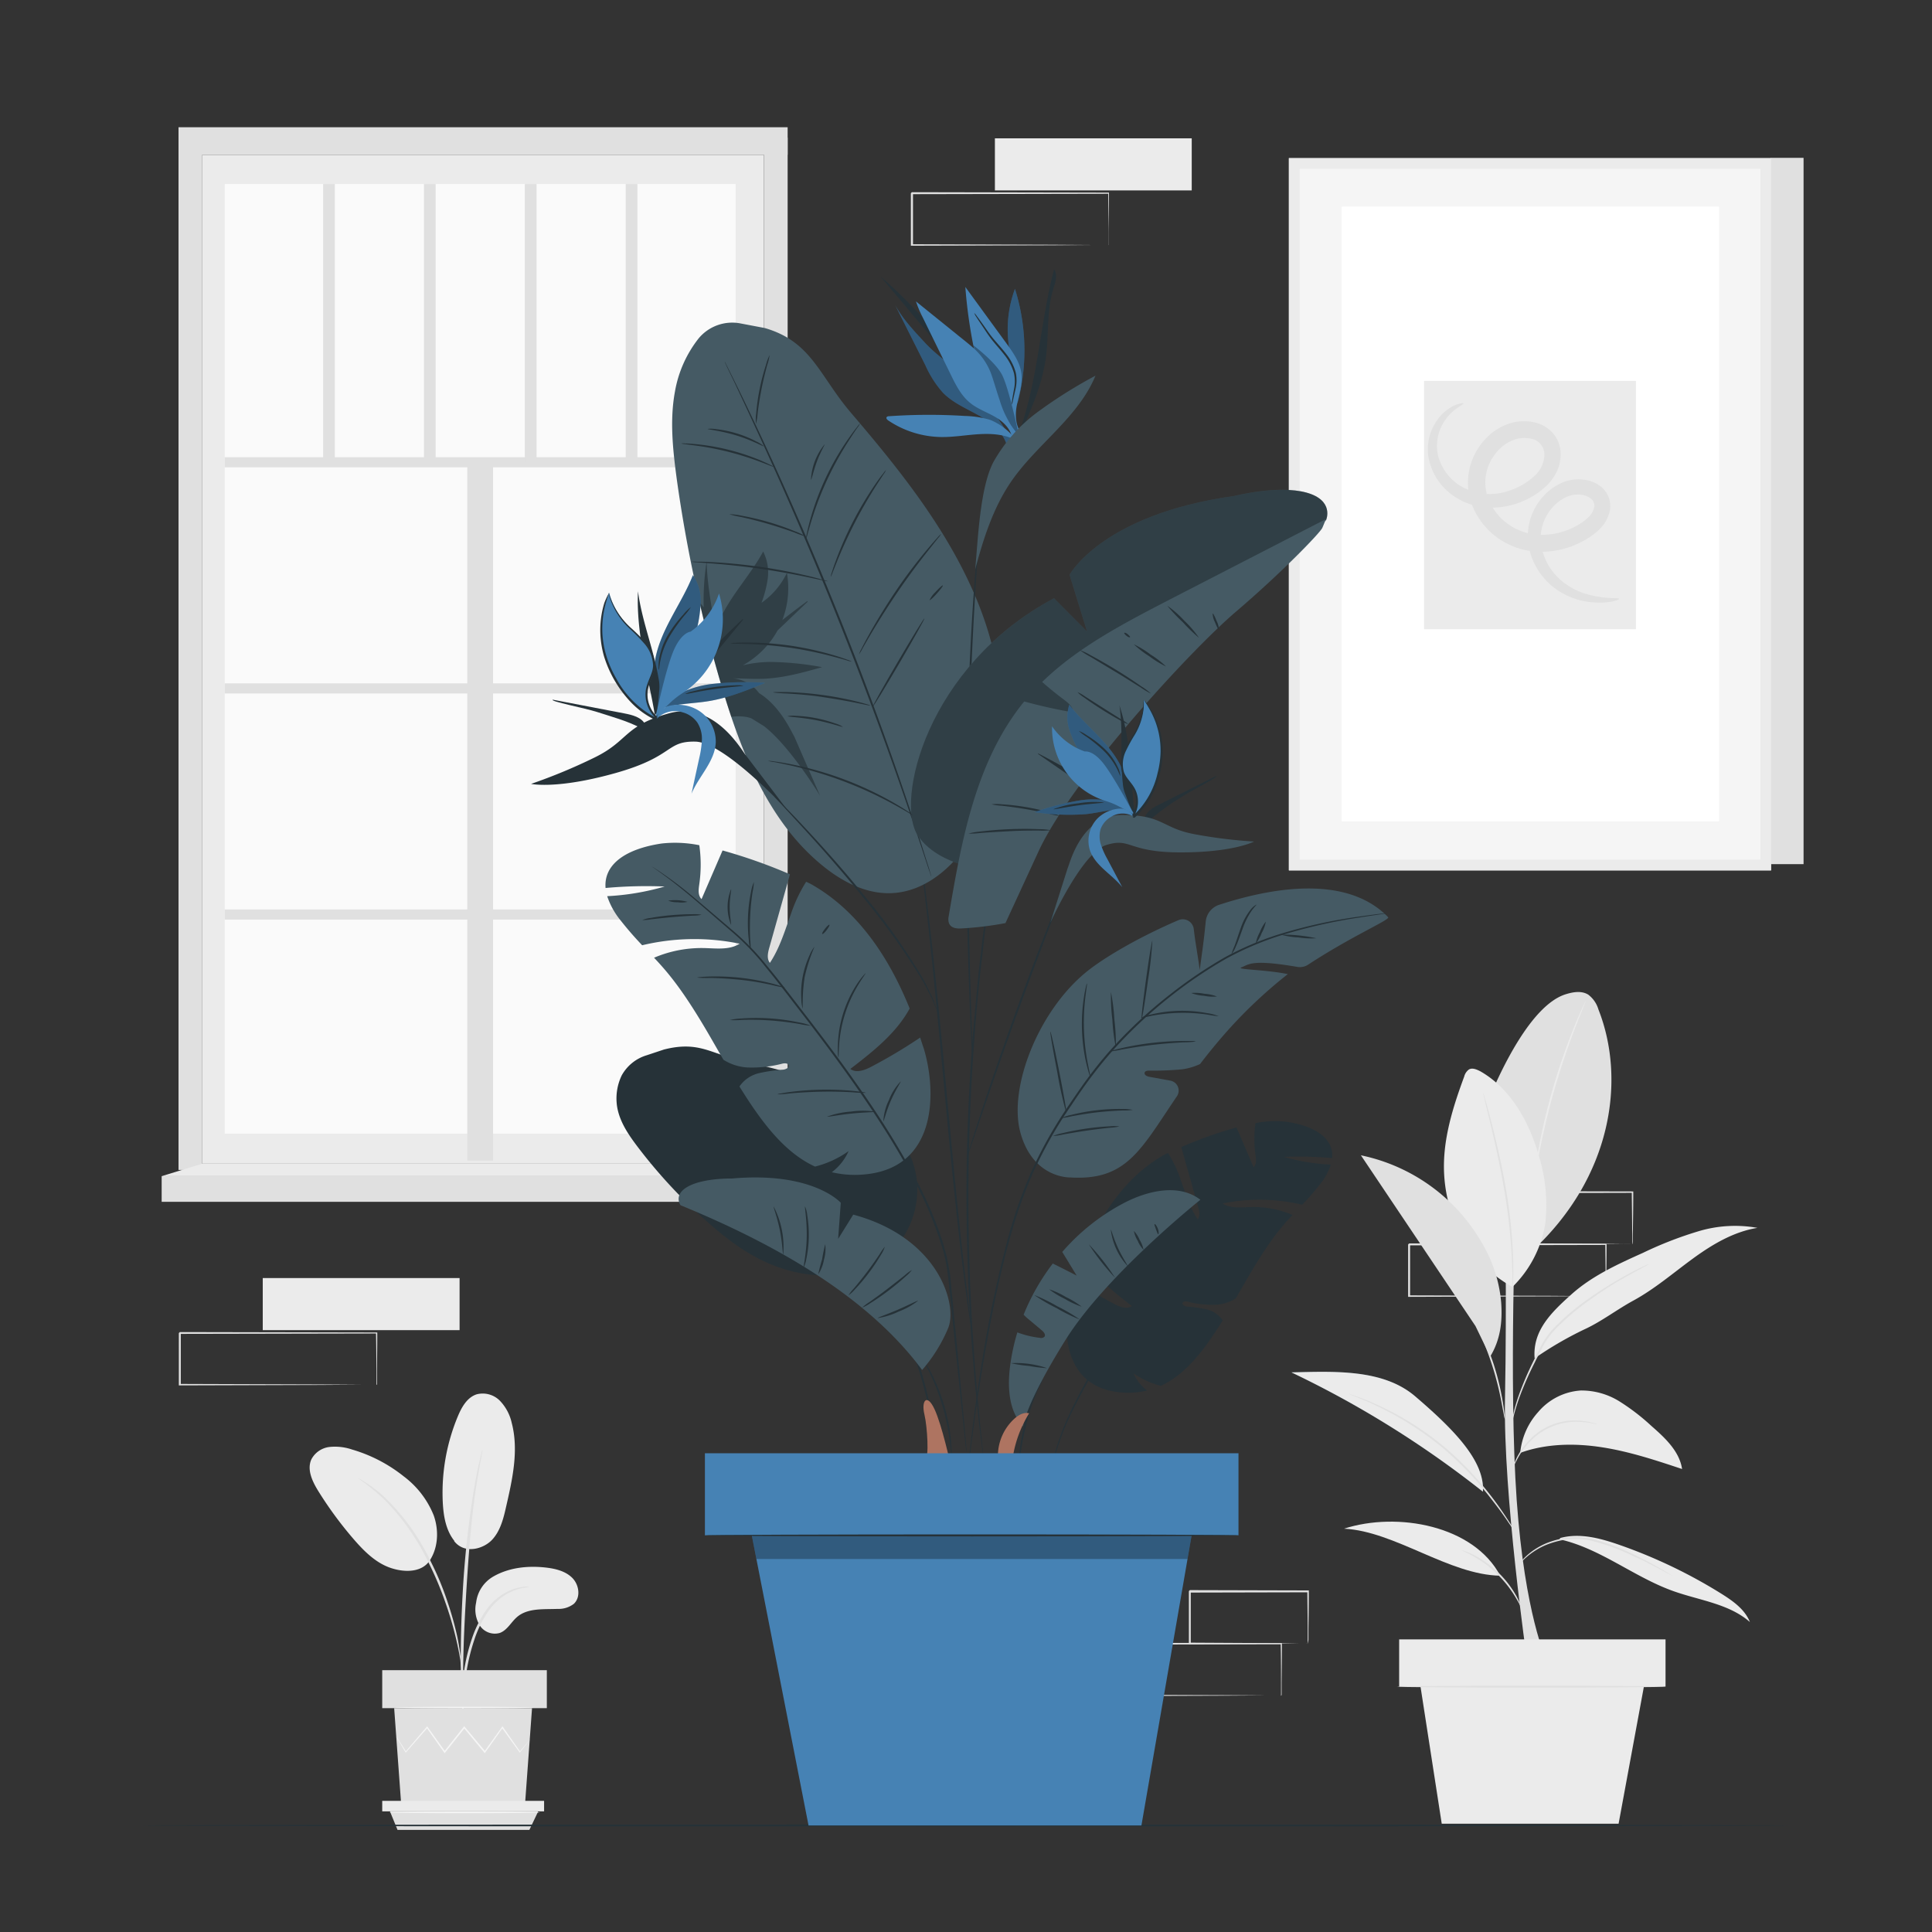 <svg xmlns="http://www.w3.org/2000/svg" viewBox="0 0 500 500"><rect x="0" y="0" width="500" height="500" fill="#333333" stroke="none"/><g id="freepik--background-complete--inject-68"><rect x="458.26" y="40.85" width="8.5" height="182.79" style="fill:#e0e0e0"></rect><rect x="334.94" y="42.26" width="122.03" height="181.63" rx="0.12" style="fill:#f5f5f5"></rect><path d="M458.26,225.3H333.65a.12.12,0,0,1-.12-.12V41a.12.12,0,0,1,.12-.12H458.26a.12.12,0,0,1,.13.12V225.18A.12.12,0,0,1,458.26,225.3Zm-121.78-2.82h119a.13.13,0,0,0,.12-.13V43.8a.12.12,0,0,0-.12-.12h-119a.12.12,0,0,0-.12.12V222.35A.12.12,0,0,0,336.48,222.48Z" style="fill:#ebebeb"></path><rect x="347.23" y="53.47" width="97.67" height="159.1" rx="0.12" style="fill:#fff"></rect><rect x="368.54" y="98.57" width="54.84" height="64.28" rx="0.06" style="fill:#ebebeb"></rect><path d="M419,155c.07.21-2.64,1.39-7.79.79a19,19,0,0,1-8.75-3.5,17.71,17.71,0,0,1-6.8-10.69A15.38,15.38,0,0,1,400.9,127a13.91,13.91,0,0,1,3.94-2.31,10.48,10.48,0,0,1,4.94-.56,8.65,8.65,0,0,1,4.93,2.15,6.43,6.43,0,0,1,1.94,5.75,9.37,9.37,0,0,1-2.7,4.93,17.77,17.77,0,0,1-4.14,3,22.64,22.64,0,0,1-9.85,2.82,19.62,19.62,0,0,1-10.5-2.39,19.06,19.06,0,0,1-7.73-8,16.26,16.26,0,0,1-1.39-11.22,16.68,16.68,0,0,1,5.91-9.24,14.71,14.71,0,0,1,5-2.51,12.37,12.37,0,0,1,5.58-.17,9.07,9.07,0,0,1,5.07,2.86,8.41,8.41,0,0,1,2,5.41,10.38,10.38,0,0,1-1.33,5.16,13.77,13.77,0,0,1-3.12,3.76,21.16,21.16,0,0,1-7.77,4.13,20,20,0,0,1-8.17.63,16.67,16.67,0,0,1-7.12-2.73,15.37,15.37,0,0,1-6.79-10.76,13,13,0,0,1,2.52-9.22,11,11,0,0,1,4.65-3.72c1.28-.49,2-.47,2-.35s-.58.46-1.61,1.15a12.24,12.24,0,0,0-3.63,3.89,11.58,11.58,0,0,0-1.48,7.88,12.9,12.9,0,0,0,6,8.46A14.88,14.88,0,0,0,390.54,127a17.57,17.57,0,0,0,6.24-3.53,7.68,7.68,0,0,0,2.91-5.84,4.2,4.2,0,0,0-3.75-4.15,8.11,8.11,0,0,0-3.59.17,10.26,10.26,0,0,0-3.38,1.77,12.35,12.35,0,0,0-4.27,6.8,11.92,11.92,0,0,0,1.05,8.15,14.72,14.72,0,0,0,5.9,6.13,15.22,15.22,0,0,0,8.12,1.89,18.43,18.43,0,0,0,8-2.18,13.83,13.83,0,0,0,3.19-2.25,5.34,5.34,0,0,0,1.62-2.63,2.32,2.32,0,0,0-.66-2.12,4.77,4.77,0,0,0-2.64-1.16,6.76,6.76,0,0,0-3.11.26,10,10,0,0,0-2.89,1.59A12.06,12.06,0,0,0,398.84,141a15.4,15.4,0,0,0,5.23,9.26,18.43,18.43,0,0,0,7.51,3.75C416.22,155.13,419,154.59,419,155Z" style="fill:#e0e0e0"></path><rect x="52.35" y="40.06" width="145.35" height="261.11" style="fill:#ebebeb"></rect><rect x="58.16" y="47.63" width="132.23" height="245.76" style="fill:#fafafa"></rect><polygon points="203.84 303.52 197.7 301.16 197.7 35.63 203.84 35.63 203.84 303.52" style="fill:#e0e0e0"></polygon><rect x="58.16" y="118.32" width="135.11" height="2.62" style="fill:#e0e0e0"></rect><rect x="58.16" y="176.85" width="135.11" height="2.62" style="fill:#e0e0e0"></rect><rect x="58.16" y="235.37" width="135.11" height="2.62" style="fill:#e0e0e0"></rect><rect x="33.91" y="206.65" width="180.72" height="6.68" transform="translate(-85.72 334.27) rotate(-90)" style="fill:#e0e0e0"></rect><rect x="83.62" y="47.63" width="3.03" height="72.01" style="fill:#e0e0e0"></rect><rect x="109.72" y="47.63" width="3.03" height="72.01" style="fill:#e0e0e0"></rect><rect x="135.83" y="47.63" width="3.03" height="72.01" style="fill:#e0e0e0"></rect><rect x="161.93" y="47.63" width="3.03" height="72.01" style="fill:#e0e0e0"></rect><rect x="46.2" y="35.63" width="6.15" height="267.15" style="fill:#e0e0e0"></rect><rect x="46.2" y="32.93" width="157.64" height="7.12" style="fill:#e0e0e0"></rect><rect x="41.84" y="304.39" width="166.17" height="6.64" style="fill:#e0e0e0"></rect><polygon points="197.7 301.16 208.01 304.39 41.84 304.39 52.35 301.16 197.7 301.16" style="fill:#ebebeb"></polygon><rect x="68" y="330.76" width="50.94" height="13.48" style="fill:#ebebeb"></rect><path d="M97.4,358.43s0-.09,0-.25,0-.4,0-.69c0-.63,0-1.52,0-2.65,0-2.33,0-5.67-.09-9.89l.16.16-50.94.1c.12-.11-.26.26.26-.26h0v13.47l-.26-.26,36.3.12,10.72.07,2.9,0h.75l.27,0h-.23l-.73,0-2.84,0-10.66.08-36.48.11h-.25v-.25c0-2.17,0-4.38,0-6.63V345h0l.26-.26,50.94.1h.16V345c0,4.26-.07,7.64-.09,10,0,1.12,0,2,0,2.62,0,.27,0,.49,0,.66A.89.89,0,0,1,97.4,358.43Z" style="fill:#e0e0e0"></path><rect x="257.48" y="35.8" width="50.94" height="13.48" style="fill:#ebebeb"></rect><path d="M286.89,63.47a.77.77,0,0,1,0-.25c0-.18,0-.41,0-.69,0-.63,0-1.52,0-2.65,0-2.33-.05-5.67-.08-9.89l.16.16-50.94.1c.11-.12-.26.26.25-.26h0V63.47l-.26-.26,36.31.12L283,63.4l2.9,0,.76,0,.27,0h-.24l-.73,0-2.84,0-10.66.08-36.48.11h-.25V56.84c0-1.13,0-2.26,0-3.4V50h0c.52-.52.15-.14.27-.26l50.94.1H287V50c0,4.26-.06,7.63-.08,10,0,1.12,0,2,0,2.62,0,.27,0,.49,0,.66A1.76,1.76,0,0,1,286.89,63.47Z" style="fill:#e0e0e0"></path><path d="M415.54,335.51a1.22,1.22,0,0,1,0-.24c0-.18,0-.41,0-.69,0-.64,0-1.52,0-2.66,0-2.32-.05-5.67-.09-9.88l.16.15-50.94.11.26-.26h0v6.82c0,2.25,0,4.47,0,6.63l-.25-.25,36.3.11,10.71.08,2.9,0,.76,0h.27l-.24,0-.72,0-2.85,0-10.65.07-36.48.12h-.26V322.06h0l.26-.26,50.94.1h.16V322c0,4.25-.07,7.63-.09,10,0,1.12,0,2,0,2.62,0,.27,0,.49,0,.66A1.31,1.31,0,0,1,415.54,335.51Z" style="fill:#e0e0e0"></path><path d="M422.45,322a.87.87,0,0,1,0-.26c0-.19,0-.43,0-.71,0-.67,0-1.57-.05-2.71,0-2.36-.06-5.7-.1-9.8l.19.19-30.61.07c-.23.23.31-.32.26-.26h0v3.5c0,1.16,0,2.3,0,3.43V322l-.25-.25,21.89.12,6.38.07,1.72,0,.62,0a3.67,3.67,0,0,1-.56,0l-1.67,0-6.32.07-22.06.11h-.25V322q0-3.15,0-6.54v-6.93h0l.26-.26,30.61.07h.18v.19c0,4.15-.07,7.53-.1,9.92,0,1.12,0,2,0,2.66S422.46,322.05,422.45,322Z" style="fill:#e0e0e0"></path><path d="M331.53,438.86a1.41,1.41,0,0,1,0-.25c0-.18,0-.41,0-.69,0-.63,0-1.52,0-2.65,0-2.33,0-5.67-.09-9.89l.16.16-50.94.1c.11-.12-.26.26.25-.26h0v13.46l-.25-.26,36.3.12,10.71.07,2.9,0,.76,0a.91.91,0,0,1,.27,0h-.24l-.73,0-2.84,0-10.66.07-36.47.12h-.26V425.4h0l.26-.26,50.94.1h.16v.16c0,4.26-.06,7.63-.08,10,0,1.12,0,2,0,2.62,0,.27,0,.49,0,.66A1.76,1.76,0,0,1,331.53,438.86Z" style="fill:#e0e0e0"></path><path d="M338.43,425.38s0-.09,0-.26,0-.43,0-.71c0-.66,0-1.57,0-2.7,0-2.37-.06-5.7-.1-9.81l.18.19-30.6.07c-.24.23.31-.31.26-.26h0v6.93q0,3.39,0,6.54l-.24-.25,21.89.12,6.38.07,1.72,0,.61,0a3.59,3.59,0,0,1-.55,0l-1.67,0-6.32.07-22.06.12h-.25v-.25c0-2.1,0-4.28,0-6.54v-6.93h0l.26-.26,30.6.08h.19v.18c0,4.15-.08,7.53-.1,9.92,0,1.12,0,2,0,2.66A5.43,5.43,0,0,1,338.43,425.38Z" style="fill:#e0e0e0"></path><path d="M395.18,429.55S389,386.87,389.49,362s0-52.77,0-52.77h2.86s-1.94,49.3.17,79,7.66,41.27,7.66,41.27h-5" style="fill:#e0e0e0"></path><path d="M413.67,261.24a7.41,7.41,0,0,0-2.61-3.81c-1.81-1.15-4.19-.68-6.21,0-8.65,3.06-16.31,19.17-19.8,27.65l11.47,38.67C417.23,304.57,420.82,279.36,413.67,261.24Z" style="fill:#e0e0e0"></path><path d="M410.39,259a1.82,1.82,0,0,1-.16.5c-.15.37-.34.84-.56,1.41-.51,1.22-1.21,3-2.06,5.19-1.69,4.39-3.84,10.53-5.76,17.44s-3.24,13.29-4.05,17.93c-.41,2.31-.72,4.19-.92,5.49q-.15.92-.24,1.5a.27.27,0,1,1-.1,0c0-.4.1-.9.16-1.51.14-1.31.4-3.2.77-5.53a165.38,165.38,0,0,1,3.92-18A167.09,167.09,0,0,1,407.3,266c.89-2.18,1.64-3.93,2.2-5.13l.64-1.37A2.26,2.26,0,0,1,410.39,259Z" style="fill:#ebebeb"></path><path d="M391.42,333.06c-10.76-5.95-17.09-17.13-17.69-29.4-.41-8.58,2.23-17,5.21-25.06a3.25,3.25,0,0,1,1.22-1.82c.9-.51,2,0,2.93.46,7.82,4.45,12.55,12.94,15.07,21.57a43.41,43.41,0,0,1,1.77,17.74,29.48,29.48,0,0,1-8.51,16.51" style="fill:#ebebeb"></path><path d="M391.42,333.06a1.93,1.93,0,0,1,0-.52c0-.39,0-.88,0-1.49,0-1.28-.06-3.15-.16-5.45a149.25,149.25,0,0,0-2-17.86c-1.19-6.92-2.64-13.13-3.71-17.61-.52-2.19-1-4-1.27-5.31q-.19-.87-.33-1.44a1.83,1.83,0,0,1-.08-.52,3.48,3.48,0,0,1,.17.49l.42,1.43c.35,1.24.84,3,1.42,5.27,1.15,4.47,2.65,10.67,3.85,17.61a130.44,130.44,0,0,1,1.86,17.93c.07,2.31.07,4.18,0,5.47,0,.6,0,1.09-.06,1.48A2.15,2.15,0,0,1,391.42,333.06Z" style="fill:#e0e0e0"></path><path d="M403.56,398.36c10.58,2.33,19.3,9.79,29.51,13.42,6.76,2.41,14.4,3.26,19.8,8-1.3-3.27-4.37-5.44-7.35-7.31a131.9,131.9,0,0,0-26.75-12.77c-4.81-1.66-10-3-14.92-1.68" style="fill:#ebebeb"></path><path d="M388.25,407.79c-13.26-.21-27.22-11.5-40.41-12.17,13.81-4.46,33.58-.82,40.41,12.17" style="fill:#ebebeb"></path><path d="M393.43,376c6.73-2.43,14.12-2.54,21.2-1.44s13.9,3.36,20.69,5.62c-.68-4.6-4.41-8.06-7.91-11.12a55.8,55.8,0,0,0-8.31-6.39,18.62,18.62,0,0,0-10-2.81,15.77,15.77,0,0,0-11,5.55A18.3,18.3,0,0,0,393.43,376" style="fill:#ebebeb"></path><path d="M366.22,361.35c-8.34-7.12-21-6.43-32-6.18a260.14,260.14,0,0,1,49.56,30.88C384.27,378.3,376.76,370.35,366.22,361.35Z" style="fill:#455a64"></path><path d="M366.22,361.35c-8.34-7.12-21-6.43-32-6.18a260.14,260.14,0,0,1,49.56,30.88C384.27,378.3,376.76,370.35,366.22,361.35Z" style="fill:#ebebeb"></path><path d="M397.18,351.52A92.5,92.5,0,0,1,410,344.06c4.39-2,8.49-5.18,12.73-7.48,5.5-3,10.27-7.12,15.32-10.81s10.59-7,16.77-8a32.89,32.89,0,0,0-15.26.88,98,98,0,0,0-14.37,5.59c-6.51,2.93-13.14,5.94-18.46,10.7s-10.13,9.46-9.57,16.58" style="fill:#ebebeb"></path><path d="M432.83,407.79s-.15-.05-.42-.18l-1.16-.6c-1-.53-2.43-1.32-4.23-2.22-.9-.48-1.89-1-3-1.47s-2.22-1.05-3.44-1.58a50.39,50.39,0,0,0-8.17-2.85,17.7,17.7,0,0,0-8.5-.21,23.23,23.23,0,0,0-3.61,1.08,18.24,18.24,0,0,0-2.9,1.49,18.52,18.52,0,0,0-3.66,3c-.77.82-1.14,1.33-1.18,1.3a1.94,1.94,0,0,1,.24-.39c.17-.25.44-.6.8-1a17.3,17.3,0,0,1,3.61-3.18,18.48,18.48,0,0,1,2.95-1.58,23,23,0,0,1,3.65-1.13,17.67,17.67,0,0,1,8.71.17,48.57,48.57,0,0,1,8.23,2.91c1.23.54,2.38,1.08,3.44,1.63s2.06,1,2.94,1.52c1.79.95,3.2,1.78,4.17,2.36l1.12.68A1.93,1.93,0,0,1,432.83,407.79Z" style="fill:#e0e0e0"></path><path d="M378.36,401.22a3.06,3.06,0,0,1,.83.25,17.13,17.13,0,0,1,2.16.93,26.67,26.67,0,0,1,6.34,4.5,26.24,26.24,0,0,1,4.74,6.15,18,18,0,0,1,1,2.12,2.86,2.86,0,0,1,.28.82c-.08,0-.57-1.09-1.59-2.78A29.45,29.45,0,0,0,381.2,402.7C379.47,401.75,378.33,401.3,378.36,401.22Z" style="fill:#e0e0e0"></path><path d="M349,360.69a2.4,2.4,0,0,1,.56.16l1.59.57,2.51.92c1,.37,2,.9,3.24,1.43a76.59,76.59,0,0,1,17.26,11,82,82,0,0,1,8.05,7.93,90.36,90.36,0,0,1,5.72,7.23c1.51,2.15,2.66,3.93,3.44,5.17.38.58.68,1,.91,1.42a2.07,2.07,0,0,1,.29.51,2.56,2.56,0,0,1-.37-.45c-.23-.31-.57-.77-1-1.38-.83-1.2-2-3-3.57-5.07s-3.48-4.55-5.76-7.14a89.87,89.87,0,0,0-8-7.86,80.61,80.61,0,0,0-17.1-11.05c-1.19-.55-2.23-1.11-3.2-1.49l-2.47-1-1.56-.65A3.22,3.22,0,0,1,349,360.69Z" style="fill:#e0e0e0"></path><path d="M413.32,368.54a4.72,4.72,0,0,1-1.05-.14l-1.22-.22c-.48-.1-1-.1-1.63-.16a16.52,16.52,0,0,0-13.26,4.87,18.76,18.76,0,0,0-2.66,3.3,30.36,30.36,0,0,0-1.83,3.48,4.31,4.31,0,0,1,.27-1,15.33,15.33,0,0,1,1.27-2.62,18,18,0,0,1,2.64-3.42,16.31,16.31,0,0,1,4.24-3.19,16.1,16.1,0,0,1,9.36-1.71,15.43,15.43,0,0,1,1.64.23l1.22.3A4.84,4.84,0,0,1,413.32,368.54Z" style="fill:#e0e0e0"></path><path d="M426.65,327.2a3.06,3.06,0,0,1-.5.31l-1.48.8c-1.29.7-3.14,1.72-5.39,3s-4.87,3-7.68,5a63.72,63.72,0,0,0-8.57,7.19,21.36,21.36,0,0,0-3.51,4.54c-.87,1.66-1.7,3.28-2.46,4.82a86,86,0,0,0-3.69,8.39,50.46,50.46,0,0,0-1.79,5.9c-.34,1.42-.46,2.22-.51,2.21a4.17,4.17,0,0,1,.06-.58c0-.38.12-.95.27-1.67a43.35,43.35,0,0,1,1.66-6,80,80,0,0,1,3.6-8.47c.76-1.56,1.58-3.17,2.45-4.85a21.89,21.89,0,0,1,3.58-4.65,60.91,60.91,0,0,1,8.66-7.21c2.83-2,5.5-3.62,7.76-4.93s4.16-2.28,5.47-2.92l1.52-.72A2.62,2.62,0,0,1,426.65,327.2Z" style="fill:#e0e0e0"></path><path d="M389.47,367.34a5.6,5.6,0,0,1-.26-1.11c-.16-.82-.35-1.85-.58-3.07a78.65,78.65,0,0,0-6.29-19.48l-1.3-2.84a4.92,4.92,0,0,1-.42-1.07,5.46,5.46,0,0,1,.59,1c.35.64.85,1.59,1.43,2.77a70.48,70.48,0,0,1,3.93,9.54,68.83,68.83,0,0,1,2.39,10c.21,1.31.36,2.36.43,3.1A5.71,5.71,0,0,1,389.47,367.34Z" style="fill:#e0e0e0"></path><path d="M388.51,337.18a35.87,35.87,0,0,0-4.31-14.31,47.21,47.21,0,0,0-32-23.88l29.65,44.19,3.82,7.88C388.27,346.78,388.85,342.19,388.51,337.18Z" style="fill:#e0e0e0"></path><rect x="362.1" y="424.27" width="68.94" height="12.22" style="fill:#ebebeb"></rect><polygon points="367.25 434.06 373.12 471.98 418.89 471.98 425.89 434.06 367.25 434.06" style="fill:#ebebeb"></polygon><path d="M431,436.5c0,.14-15.55.25-34.73.25s-34.73-.11-34.73-.25,15.55-.24,34.73-.24S431,436.37,431,436.5Z" style="fill:#e0e0e0"></path><path d="M127.57,408.06c4.05-2.37,8.93-2.9,13.59-2.39,2.51.28,5.13.89,6.92,2.66s2.28,5,.43,6.74a6.44,6.44,0,0,1-4.2,1.31c-3.62.15-7.67-.27-10.44,2.05-1.58,1.33-2.57,3.46-4.51,4.17a4.65,4.65,0,0,1-5.24-2,8,8,0,0,1-.9-5.84A9,9,0,0,1,127.57,408.06Z" style="fill:#ebebeb"></path><path d="M117.53,398.83c2.73,3.5,7.61,2,9.79-.3s3-5.61,3.69-8.72c1.64-7.11,3.28-14.57,1.41-21.62a12,12,0,0,0-3.06-5.69,6.24,6.24,0,0,0-6-1.65c-2.46.79-3.88,3.31-4.87,5.69a51.39,51.39,0,0,0-3.9,22.25c.18,3.54.79,7.23,3,10" style="fill:#ebebeb"></path><path d="M110.82,404.42c2.59-3.43,2.86-8.24,1.41-12.28a23.57,23.57,0,0,0-7.76-10.07,38.83,38.83,0,0,0-13.31-6.92,13.79,13.79,0,0,0-5.86-.68,6.09,6.09,0,0,0-4.71,3.2c-1.22,2.67.25,5.74,1.79,8.23a98.71,98.71,0,0,0,9.16,12.45c2.72,3.14,5.8,6.22,9.75,7.49s8,.89,9.87-1.91" style="fill:#ebebeb"></path><path d="M119.81,445a9.12,9.12,0,0,0,.14-1.67c0-1.21.12-2.72.2-4.53a64.54,64.54,0,0,1,.66-6.66,52,52,0,0,1,2-7.93,28.7,28.7,0,0,1,3.61-7.27,15,15,0,0,1,4.81-4.45,14.27,14.27,0,0,1,4.17-1.55,7.58,7.58,0,0,0,1.63-.32,7.82,7.82,0,0,0-1.67.06,12.94,12.94,0,0,0-4.36,1.39,14.76,14.76,0,0,0-5.09,4.5,28.37,28.37,0,0,0-3.75,7.42,47.78,47.78,0,0,0-2,8.06,53.65,53.65,0,0,0-.52,6.74c0,1.92,0,3.47,0,4.54A7.79,7.79,0,0,0,119.81,445Z" style="fill:#e0e0e0"></path><path d="M120.39,450.17a2.73,2.73,0,0,0,0-.77c0-.58-.08-1.3-.12-2.19-.11-1.9-.26-4.66-.34-8.06-.19-6.8,0-14.14.59-24.51.55-9.76,1.39-21.11,2.52-28.53.23-1.68.48-3.2.72-4.53s.41-2.49.61-3.42.29-1.59.4-2.15a3.64,3.64,0,0,0,.09-.77,3.8,3.8,0,0,0-.23.74c-.14.56-.31,1.26-.52,2.13s-.47,2.07-.73,3.4-.55,2.84-.82,4.53a247.53,247.53,0,0,0-2.83,26.49c-.58,10.39-.59,19.82-.28,26.64.14,3.41.36,6.16.55,8.06.1.88.18,1.61.25,2.18A4.32,4.32,0,0,0,120.39,450.17Z" style="fill:#e0e0e0"></path><path d="M119.47,432a14,14,0,0,0-.13-2.29c-.17-1.46-.48-3.58-1-6.16a83.25,83.25,0,0,0-2.5-8.92,74.45,74.45,0,0,0-4.35-10.49,56.77,56.77,0,0,0-12-16.69,27.67,27.67,0,0,0-2.73-2.28c-.42-.32-.8-.64-1.17-.89l-1-.64a14.54,14.54,0,0,0-2-1.13,65.57,65.57,0,0,1,6.61,5.3,59.89,59.89,0,0,1,11.73,16.63,84.8,84.8,0,0,1,4.37,10.39c1.16,3.27,2,6.28,2.62,8.83s1,4.64,1.23,6.09A17.54,17.54,0,0,0,119.47,432Z" style="fill:#e0e0e0"></path><polygon points="102.01 442.07 103.83 467.01 135.87 467.01 137.69 442.07 102.01 442.07" style="fill:#e0e0e0"></polygon><rect x="98.92" y="432.24" width="42.6" height="9.83" style="fill:#e0e0e0"></rect><polygon points="98.92 466.06 98.92 468.78 100.92 468.78 140.81 468.78 140.81 466.06 98.92 466.06" style="fill:#ebebeb"></polygon><polygon points="102.88 473.58 100.92 468.78 139.29 468.78 137 473.58 102.88 473.58" style="fill:#e0e0e0"></polygon><path d="M137.1,450.22s0,.09-.15.23l-.48.64-1.87,2.39-.08.1-.08-.11-4.59-6.34h.27l-4.52,6.39-.14.2-.16-.19L120,447.16h.31l-.3.37-4.78,6-.16.2-.15-.21-4.52-6.39h.26l-5.56,6.34-.1.11-.07-.12c-.74-1.23-1.32-2.22-1.74-2.93l-.45-.78a1.13,1.13,0,0,1-.14-.28,1.65,1.65,0,0,1,.19.25l.49.75,1.83,2.87h-.17l5.47-6.41.14-.17.12.18,4.56,6.36h-.3l4.77-6,.3-.37.15-.19.15.19,5.34,6.38h-.3l4.56-6.36.14-.19.13.19c1.8,2.58,3.34,4.77,4.49,6.41h-.17l1.95-2.33.52-.6A1.17,1.17,0,0,1,137.1,450.22Z" style="fill:#f5f5f5"></path><path d="M138.14,441.91c0,.11-8,.2-17.93.2s-17.93-.09-17.93-.2,8-.2,17.93-.2S138.14,441.8,138.14,441.91Z" style="fill:#f5f5f5"></path><path d="M139.76,469.05c0,.11-8.73.2-19.49.2s-19.49-.09-19.49-.2,8.73-.2,19.49-.2S139.76,468.94,139.76,469.05Z" style="fill:#f5f5f5"></path></g><g id="freepik--Floor--inject-68"><path d="M463.49,472.43c0,.15-95.61.26-213.52.26s-213.54-.11-213.54-.26,95.59-.26,213.54-.26S463.49,472.29,463.49,472.43Z" style="fill:#263238"></path></g><g id="freepik--Plant--inject-68"><path d="M278.15,331.36a109.91,109.91,0,0,0,10.33,6.16c1.4.73,3.19,1.41,4.45.47-4.77-3.66-9.72-7.55-12.55-12.78,3.66-9.09,10-20.22,20.91-26.34,0,0,.35-.18,1-.47a31.87,31.87,0,0,1,3.19,6.72c1.28,3.57,2.37,7.27,4.47,10.43.7-.87.44-2.13.14-3.2l-4.38-15.49A109.86,109.86,0,0,1,320,291.78l4.44,10.29c.8-.79.63-2.08.48-3.19a28.66,28.66,0,0,1,0-8.22,25.58,25.58,0,0,1,8-.35c7.7,1.14,12.28,4.45,11.84,9.4a94.8,94.8,0,0,0-12.5-.31,53.05,53.05,0,0,0,12.16,2,16,16,0,0,1-2.9,5.21c-1.71,2.16-3.15,3.75-4.5,5.18a47.35,47.35,0,0,0-20.62-.33c2.16,1.38,4.95,1,7.52.92a25.7,25.7,0,0,1,10.59,2.05c-3.14,3.33-6.36,7.14-12.08,17.08l-2.6,4.5a10.68,10.68,0,0,1-5.05,1.65,25.39,25.39,0,0,1-7.45-.8c-.49-.1-1.17-.1-1.29.38s.58.83,1.11.9a33.63,33.63,0,0,1,5.11.73,7,7,0,0,1,4.18,2.83h0c-4.82,7.81-9.64,14-16,16.95a21.18,21.18,0,0,1-7.1-3.24,11.32,11.32,0,0,0,3.56,4.46,21.36,21.36,0,0,1-6.92.47c-15.45-1.38-15.3-17.52-12.53-26.68C277.64,333,277.89,332.19,278.15,331.36Z" style="fill:#263238"></path><path d="M272,381.65a1.9,1.9,0,0,1,0-.28c0-.22.07-.48.12-.82.13-.71.23-1.78.55-3.13a62.88,62.88,0,0,1,3.88-11,131.92,131.92,0,0,1,8.28-15.2c3.45-5.53,7.54-11.42,12-17.46,2.24-3,4.47-5.93,6.65-8.73s4.24-5.51,6.32-8a72.67,72.67,0,0,1,6.23-6.86l6.14-5.22c3.73-3.22,6.84-5.72,9.08-7.33,1.11-.81,2-1.41,2.61-1.8l.7-.44c.16-.09.24-.14.25-.13a1.19,1.19,0,0,1-.22.18l-.67.48c-.59.42-1.46,1-2.55,1.87-2.2,1.66-5.27,4.2-9,7.45l-6.09,5.26a72.17,72.17,0,0,0-6.15,6.84c-2.06,2.52-4.12,5.25-6.29,8.05s-4.39,5.71-6.63,8.72c-4.48,6-8.57,11.9-12,17.4a137.19,137.19,0,0,0-8.36,15.1,66.83,66.83,0,0,0-4,10.9c-.35,1.33-.49,2.39-.65,3.1-.07.33-.13.59-.17.8A.92.92,0,0,1,272,381.65Z" style="fill:#263238"></path><path d="M269.93,357c.07.05-.64,1.12-1.47,3a51.07,51.07,0,0,0-2.6,7.66c-.8,3.07-1.34,5.89-1.66,7.95s-.43,3.33-.51,3.33a3.63,3.63,0,0,1,0-.91c0-.59.06-1.43.18-2.47a57.53,57.53,0,0,1,1.51-8,41.51,41.51,0,0,1,2.77-7.69,17.2,17.2,0,0,1,1.24-2.15C269.7,357.22,269.9,357,269.93,357Z" style="fill:#263238"></path><path d="M291.18,311.18A54.77,54.77,0,0,0,274.91,324l3.73,6.12s-4.33-2.22-6.18-3.12a57,57,0,0,0-7.55,13.24,12.85,12.85,0,0,0,1.27,1.17l3.48,2.92c.5.41,1,1.1.65,1.61a1.26,1.26,0,0,1-1.2.29,24.25,24.25,0,0,1-5.82-1.41,53.79,53.79,0,0,0-1.9,8.88c-.67,5.4-.33,11.44,3.36,15.42,0,0,.5-5.51,11-22.34s34.91-36.28,34.91-36.28C305.2,306.29,297.29,308.07,291.18,311.18Z" style="fill:#455a64"></path><path d="M271,354.08a35.82,35.82,0,0,1-4.71-.58,34.38,34.38,0,0,1-4.68-.71,24.66,24.66,0,0,1,9.39,1.29Z" style="fill:#263238"></path><path d="M279.45,341.49a42.57,42.57,0,0,1-6-2.95,43.41,43.41,0,0,1-5.8-3.4,43.73,43.73,0,0,1,6,2.94A43.58,43.58,0,0,1,279.45,341.49Z" style="fill:#263238"></path><path d="M279.93,338.16a21.33,21.33,0,0,1-4.33-2,22.83,22.83,0,0,1-4.09-2.5,21.33,21.33,0,0,1,4.33,2A23.3,23.3,0,0,1,279.93,338.16Z" style="fill:#263238"></path><path d="M281.77,322a58,58,0,0,1,6.81,8.69,59.42,59.42,0,0,1-6.81-8.69Z" style="fill:#263238"></path><path d="M287.47,318.23c.15,0,.7,2.23,1.9,4.82s2.56,4.48,2.43,4.58a16.94,16.94,0,0,1-4.33-9.4Z" style="fill:#263238"></path><path d="M293.45,318.58a7.24,7.24,0,0,1,1.49,2.31,7.48,7.48,0,0,1,1,2.55,7.44,7.44,0,0,1-1.49-2.31A7.66,7.66,0,0,1,293.45,318.58Z" style="fill:#263238"></path><path d="M298.81,316.79c.11-.07.56.42.84,1.18s.25,1.42.11,1.44-.35-.57-.6-1.26S298.68,316.87,298.81,316.79Z" style="fill:#263238"></path><path d="M242.8,382.54a4.11,4.11,0,0,1-.11-.81c-.05-.58-.11-1.35-.2-2.32-.17-2-.47-4.92-1-8.49a102.66,102.66,0,0,0-7.7-27,76.85,76.85,0,0,0-15.89-23.05,66.25,66.25,0,0,0-6.44-5.6c-.79-.63-1.45-1.06-1.87-1.39a4.85,4.85,0,0,1-.64-.5,4.27,4.27,0,0,1,.7.42c.44.3,1.12.7,1.93,1.31a61.07,61.07,0,0,1,6.58,5.49,74.82,74.82,0,0,1,16.1,23.1,98.81,98.81,0,0,1,7.59,27.17c.48,3.59.72,6.51.84,8.53.07,1,.08,1.79.1,2.33S242.81,382.54,242.8,382.54Z" style="fill:#263238"></path><path d="M171.82,271.62c9-2.3,12.16,1.08,19.78,2.82,12,2.75,24,5.9,33,12S239.3,302,236.8,313a22.12,22.12,0,0,1-11.56,14.75,26.65,26.65,0,0,1-13.32,2.32c-11.87-.73-20.41-6.55-27.6-12.76a133.93,133.93,0,0,1-19.41-20.66c-2.31-3.07-4.5-6.28-5.18-10.1a13.8,13.8,0,0,1,1.16-8.22,11,11,0,0,1,6.48-5.23Z" style="fill:#263238"></path><path d="M251.48,344.72a1.09,1.09,0,0,1-.07-.32c0-.25-.09-.56-.16-1l-.54-3.69c-.48-3.2-1.08-7.85-1.78-13.6-1.41-11.49-3-27.41-4.62-45s-3.16-33.51-4.47-45c-.66-5.75-1.21-10.4-1.62-13.61-.19-1.58-.34-2.82-.45-3.7l-.1-1a1.62,1.62,0,0,1,0-.33,1.12,1.12,0,0,1,.07.33c0,.24.09.56.16.95l.54,3.69c.48,3.21,1.08,7.85,1.78,13.6,1.41,11.49,3,27.41,4.62,45s3.16,33.5,4.47,45c.66,5.75,1.21,10.4,1.62,13.61.19,1.58.34,2.82.45,3.7l.1,1A1.64,1.64,0,0,1,251.48,344.72Z" style="fill:#263238"></path><path d="M197.9,84.89c12.16,3.5,14.11,12.31,22.33,21.94,13,15.2,25.69,31.09,33.07,49.66s8.83,40.44-.55,58.08c-4.59,8.63-12.7,16.43-22.48,16.59-6.43.11-12.5-3.11-17.47-7.19-14-11.44-20.94-29.18-26.07-46.47a366.51,366.51,0,0,1-11.6-53.63c-1-7.48-1.83-15.12-.45-22.54a30.63,30.63,0,0,1,6.14-13.77,11.29,11.29,0,0,1,10.86-3.85Z" style="fill:#455a64"></path><path d="M187.57,93.61s.07.11.18.32.29.57.5,1l1.87,3.75c1.62,3.26,3.91,8,6.67,13.89,5.53,11.77,12.84,28.2,20.24,46.62s13.45,35.36,17.6,47.69c2.07,6.17,3.7,11.17,4.78,14.65.53,1.71,1,3.05,1.24,4l.31,1,.09.36a1.26,1.26,0,0,1-.14-.34l-.36-1c-.32-.94-.76-2.27-1.33-4-1.14-3.46-2.82-8.44-4.94-14.59-4.23-12.29-10.35-29.19-17.74-47.61s-14.65-34.85-20.09-46.67c-2.71-5.9-4.94-10.67-6.51-14L188.16,95c-.19-.42-.34-.75-.46-1A1.34,1.34,0,0,1,187.57,93.61Z" style="fill:#263238"></path><path d="M254.5,377a2.41,2.41,0,0,1-.07-.37c0-.27-.09-.64-.15-1.09-.13-1-.31-2.41-.54-4.21s-.5-4.06-.75-6.67-.6-5.56-.86-8.84-.59-6.87-.83-10.74-.47-8-.68-12.34c-.36-8.69-.56-18.26-.48-28.31s.52-19.62,1.05-28.31c.31-4.34.57-8.47.94-12.32s.69-7.45,1-10.72.72-6.23,1-8.83.62-4.82.89-6.64.47-3.21.62-4.2c.07-.45.13-.81.17-1.09A2.2,2.2,0,0,1,256,232a2.07,2.07,0,0,1,0,.37c0,.27-.07.64-.13,1.1-.12,1-.29,2.4-.52,4.2s-.52,4.06-.8,6.66-.66,5.55-1,8.83-.69,6.85-1,10.71-.6,8-.89,12.32c-.51,8.69-.89,18.24-1,28.28s.11,19.6.43,28.29c.21,4.35.38,8.48.65,12.34s.5,7.45.76,10.73.54,6.24.78,8.85.46,4.84.67,6.67.33,3.22.43,4.21c.05.46.08.83.1,1.1A2.17,2.17,0,0,1,254.5,377Z" style="fill:#263238"></path><path d="M250.13,300a4.24,4.24,0,0,1,.2-.79c.17-.56.4-1.31.68-2.25.6-2,1.49-4.77,2.62-8.24,2.26-6.94,5.5-16.48,9.29-26.95s7.41-19.88,10.12-26.66c1.35-3.39,2.46-6.12,3.25-8,.39-.9.69-1.62.92-2.16a7,7,0,0,1,.35-.74,4.2,4.2,0,0,1-.25.78l-.83,2.2-3.1,8.06c-2.62,6.81-6.18,16.24-10,26.7s-7.08,20-9.43,26.9c-1.16,3.41-2.1,6.2-2.78,8.18-.32.93-.57,1.67-.77,2.22A4.42,4.42,0,0,1,250.13,300Z" style="fill:#263238"></path><path d="M254,130.61a1.75,1.75,0,0,1,0,.37c0,.28,0,.64-.07,1.09-.08,1-.18,2.4-.32,4.19-.3,3.63-.68,8.9-1.1,15.4s-.83,14.25-1.18,22.86-.58,18.09-.71,28c-.22,19.89.13,37.9.48,50.94.2,6.49.36,11.75.47,15.43.06,1.8.1,3.2.13,4.19,0,.46,0,.82,0,1.09s0,.38,0,.38a1.61,1.61,0,0,1-.05-.37c0-.27,0-.63-.07-1.09-.05-1-.12-2.4-.22-4.19-.19-3.65-.41-8.92-.63-15.43-.46-13-.86-31.05-.64-51,.13-9.95.4-19.42.75-28s.82-16.36,1.3-22.87.9-11.76,1.26-15.39l.41-4.18L254,131A1.74,1.74,0,0,1,254,130.61Z" style="fill:#263238"></path><g style="opacity:0.3"><path d="M197.69,175.66c5.13-.22,10.12-1.6,15.07-3a77.05,77.05,0,0,0-13.62-1.35,31.49,31.49,0,0,0-6.9.87,22.94,22.94,0,0,0,8.9-8.85l.09-.17,7.8-7.44-.11-.15c-2.18,1.58-4.33,3.22-6.45,4.9a23,23,0,0,0,1.18-12.22,19.81,19.81,0,0,1-6.57,7.75,29.6,29.6,0,0,0,1.54-5.77,12.15,12.15,0,0,0-1.11-7.5c-3.64,6.77-9.45,12.37-12,19.62-.15.43-.29.87-.41,1.31-.74-6.17-2.14-12.27-2.21-18.48a65.28,65.28,0,0,0-.77,12c-.35-.46-.72-.9-1.09-1.35q2.49,10.76,5.62,21.35a7.17,7.17,0,0,1,3,.14,14.8,14.8,0,0,0-2.62.16l-.3.05q1.19,4,2.52,8a12,12,0,0,1,3.78,0,6.59,6.59,0,0,1,1.52.43l3.22,2c6.91,5.43,14.47,18,14.47,18l-6.7-15.4c-.6-.84-3.43-7.68-9.11-11.2a9.28,9.28,0,0,0-2.08-2.07,9.83,9.83,0,0,0-4.54-1.73C192.44,175.59,195.08,175.77,197.69,175.66Z"></path></g><path d="M143.06,181.08l18.53,3.55c2.09.4,4.47,1,5.43,2.91l-1.33.8c-3.43-1.79-7.4-2.86-11.08-4.05C151.3,183.22,142.22,181.5,143.06,181.08Z" style="fill:#263238"></path><path d="M171.74,182A26.11,26.11,0,0,1,184.35,177a78,78,0,0,1,13.67-.28c-4.74,1.95-9.54,3.9-14.61,4.73-4.18.69-8.54.6-12.53,2.05Z" style="fill:#4682B4"></path><g style="opacity:0.3"><path d="M171.74,182A26.11,26.11,0,0,1,184.35,177a78,78,0,0,1,13.67-.28c-4.74,1.95-9.54,3.9-14.61,4.73-4.18.69-8.54.6-12.53,2.05Z"></path></g><path d="M192.31,160.37,184,170.47a65.53,65.53,0,0,1-4.89,5.5c-2.74,2.64-6,4.85-8.07,8a12.11,12.11,0,0,1,2.3-3.68,201.21,201.21,0,0,1,18.87-20.08" style="fill:#263238"></path><path d="M169.9,186.13c-.67-5.43-1.33-11-.15-16.37,1.67-7.51,6.77-13.76,9.58-20.91a12.1,12.1,0,0,1,2,7.31,36.4,36.4,0,0,1-1.23,7.6c-1.19,5-2.41,10.14-5.16,14.51-1.16,1.85-4,5.06-5,7.86" style="fill:#4682B4"></path><g style="opacity:0.3"><path d="M169.9,186.13c-.67-5.43-1.33-11-.15-16.37,1.67-7.51,6.77-13.76,9.58-20.91a12.1,12.1,0,0,1,2,7.31,36.4,36.4,0,0,1-1.23,7.6c-1.19,5-2.41,10.14-5.16,14.51-1.16,1.85-4,5.06-5,7.86"></path></g><path d="M173.44,181.87a22.2,22.2,0,0,1,3.16-2.47,22.73,22.73,0,0,0,9.48-25.8,19.93,19.93,0,0,1-7.35,9.87s-2.48.15-4.55,5.27-4.48,16.66-4.48,16.66Z" style="fill:#4682B4"></path><path d="M153.86,196.05c8.95-4.37,7.43-8.11,19.22-11.43S192,194.32,193,195.43l11,14.5s-16.38-17.86-24.06-18-5.4,3.84-20.62,8.13-21.88,2.81-21.88,2.81A142.7,142.7,0,0,0,153.86,196.05Z" style="fill:#263238"></path><path d="M176.64,184.35a6.47,6.47,0,0,0-6.74,1.77h0a4.52,4.52,0,0,1,3.46-3.49,10.2,10.2,0,0,1,7,1,9.46,9.46,0,0,1,4.88,8.54c-.24,4.93-4.38,8.69-6.28,13.24.66-3.07,1.33-6.14,2-9.21a25.6,25.6,0,0,0,.68-4.51,7.85,7.85,0,0,0-1.14-4.65A6.81,6.81,0,0,0,176.64,184.35Z" style="fill:#4682B4"></path><path d="M167.85,176.64c-1.55-7.8-3.11-15.68-2.74-23.62,1,7.69,4.06,15,5.34,22.63a10.38,10.38,0,0,1,.17,3c-.14,1-.33,5.79-1.12,6.41l-.12-.43C169.15,182.77,168.19,178.33,167.85,176.64Z" style="fill:#263238"></path><path d="M157.66,153.4a18.73,18.73,0,0,0,4.05,7.63c1.62,1.83,3.59,3.34,5.18,5.2s2.8,4.26,2.47,6.68c-.23,1.74-1.22,3.29-1.66,5a8.11,8.11,0,0,0,2.36,7.85c-.06,0-.06.45-.26.35-5.61-2.57-9.91-8.18-12.29-13.92A24.27,24.27,0,0,1,157.66,153.4Z" style="fill:#4682B4"></path><path d="M157.66,153.4c0,.06-.38,1-.91,2.84a24.59,24.59,0,0,0-.83,8,24.92,24.92,0,0,0,1,5.49,27.93,27.93,0,0,0,2.56,5.85,24.57,24.57,0,0,0,10.23,10.17l.17.08s.08,0,0,0a.18.18,0,0,0-.15,0s0,0,0-.06l0-.09,0-.07a.17.17,0,0,1,0-.07l0-.06a.36.36,0,0,1,.2-.06l-.2.46a8.41,8.41,0,0,1-2.63-7c.28-2.54,1.92-4.5,1.91-6.68a9,9,0,0,0-2.24-5.62,49.34,49.34,0,0,0-3.84-3.91,19,19,0,0,1-4.57-6.52,15.46,15.46,0,0,1-.71-2.05c-.12-.47-.14-.72-.15-.74s.09.22.25.71a21.3,21.3,0,0,0,.79,2,19.69,19.69,0,0,0,4.64,6.34,46.28,46.28,0,0,1,3.92,3.9,9.39,9.39,0,0,1,2.39,5.9c0,2.39-1.67,4.38-1.89,6.73a8,8,0,0,0,2.48,6.58l.18.16-.36.05a.39.39,0,0,0,.18.1c.07,0,0,0,0,0l0,.09a.77.77,0,0,1-.15.28.34.34,0,0,1-.31.1.64.64,0,0,1-.16-.06l-.17-.08a21.26,21.26,0,0,1-6.19-4.61,30.18,30.18,0,0,1-6.8-11.76,25.13,25.13,0,0,1-.92-5.59,23.92,23.92,0,0,1,1-8.09A15.29,15.29,0,0,1,157.66,153.4Z" style="fill:#263238"></path><path d="M170.53,173.34a1.86,1.86,0,0,1-.09-.74,10.66,10.66,0,0,1,.13-2,17.74,17.74,0,0,1,2.28-6.24,32.13,32.13,0,0,1,4-5.32,12,12,0,0,1,1.95-1.93,15.5,15.5,0,0,1-1.67,2.17,42.52,42.52,0,0,0-3.79,5.34,20.16,20.16,0,0,0-2.37,6.05C170.6,172.28,170.62,173.34,170.53,173.34Z" style="fill:#263238"></path><path d="M177.35,179.59a8.1,8.1,0,0,1,2.12-.71,49.45,49.45,0,0,1,10.65-1.52,9,9,0,0,1,2.23.09c0,.16-3.39.3-7.53.89S177.39,179.74,177.35,179.59Z" style="fill:#263238"></path><path d="M242.77,262.14a3.66,3.66,0,0,1-.31-.65l-.8-1.9c-.18-.41-.35-.87-.58-1.36s-.52-1-.82-1.57c-.59-1.12-1.21-2.43-2.07-3.78a177,177,0,0,0-14.52-20.28c-6.13-7.6-12-14.17-16.35-18.91l-5.13-5.57-1.4-1.52a3.17,3.17,0,0,1-.46-.55,3.8,3.8,0,0,1,.54.48l1.47,1.45c1.26,1.27,3.07,3.12,5.25,5.46,4.38,4.68,10.34,11.22,16.48,18.83a161.39,161.39,0,0,1,14.44,20.43c.85,1.36,1.44,2.69,2,3.83l.78,1.59c.22.5.38,1,.54,1.4l.71,1.94A3.92,3.92,0,0,1,242.77,262.14Z" style="fill:#263238"></path><path d="M259.14,225.61s-15.51-.42-21.56-9.3,2.16-43.88,35.2-61.49l8.54,8.59-4.52-14.65s8.38-15.64,42.67-20.41c0,0,11.32-2.89,18.63-.87s5.1,7.1,5.1,7.1-81.33,70.7-81.69,71.64S259.14,225.61,259.14,225.61Z" style="fill:#455a64"></path><path d="M338.1,127.48c-7.31-2-18.63.87-18.63.87-34.29,4.77-42.67,20.41-42.67,20.41l4.52,14.65-8.54-8.59c-33,17.61-41.24,52.61-35.2,61.49s21.56,9.3,21.56,9.3,2-18.45,2.37-19.39,81.69-71.64,81.69-71.64S345.42,129.5,338.1,127.48Z" style="opacity:0.3"></path><path d="M302.35,155.35c-11.56,6-23.39,12.14-32.64,21.14q2.67,2.37,5.53,4.5c1.17.87,2.48,1.92,2.53,3.38q-6.4-1.1-12.7-2.83c-12.58,15.41-16.26,36.1-19.57,55.72a3.17,3.17,0,0,0-.05,1c.21,2,2.12,2.13,3.66,2a86.05,86.05,0,0,0,11.1-1.36l8.56-18.56c8.56-18.55,39.13-51.83,51.05-62s21.83-20.45,22.39-21.72c.34-.75.63-1.52.94-2.28Z" style="fill:#455a64"></path><path d="M297.88,179.51a21.22,21.22,0,0,1-2.72-1.63c-1.65-1-3.92-2.49-6.46-4s-4.87-2.94-6.55-3.93a22.55,22.55,0,0,1-2.68-1.69,16.57,16.57,0,0,1,2.86,1.36c1.73.92,4.09,2.25,6.64,3.81s4.8,3.07,6.4,4.2A16.56,16.56,0,0,1,297.88,179.51Z" style="fill:#263238"></path><path d="M301.76,172.48a25,25,0,0,1-4.33-2.65,25.26,25.26,0,0,1-4-3.09,25,25,0,0,1,4.34,2.66A24,24,0,0,1,301.76,172.48Z" style="fill:#263238"></path><path d="M292.45,164.9c-.09.12-.49,0-.9-.34s-.67-.66-.59-.77.49,0,.9.35S292.54,164.79,292.45,164.9Z" style="fill:#263238"></path><path d="M310.3,165.07a42.21,42.21,0,0,1-4.2-4.06,43,43,0,0,1-4-4.24,26.38,26.38,0,0,1,4.39,3.87A27.39,27.39,0,0,1,310.3,165.07Z" style="fill:#263238"></path><path d="M313.83,158.77c.14-.06.6.82,1.05,2a5,5,0,0,1,.56,2.15c-.13.05-.6-.83-1.05-2A5,5,0,0,1,313.83,158.77Z" style="fill:#263238"></path><path d="M278.83,179.11a10.74,10.74,0,0,1,2,1.14l4.63,2.95,4.65,2.93a9.84,9.84,0,0,1,1.88,1.3,9.37,9.37,0,0,1-2.06-1c-1.24-.67-2.93-1.65-4.75-2.8s-3.42-2.25-4.56-3.08A9.1,9.1,0,0,1,278.83,179.11Z" style="fill:#263238"></path><path d="M272,214.86a20.63,20.63,0,0,1-3.14.09c-1.93,0-4.6,0-7.55.16s-5.61.31-7.54.46a21.24,21.24,0,0,1-3.13.16,17.35,17.35,0,0,1,3.09-.53c1.93-.24,4.6-.49,7.56-.61s5.64-.09,7.58,0A17,17,0,0,1,272,214.86Z" style="fill:#263238"></path><path d="M274.25,211.15a16.64,16.64,0,0,1-2.58-.51c-1.58-.36-3.77-.83-6.2-1.24s-4.65-.7-6.26-.88a14,14,0,0,1-2.6-.37,12.13,12.13,0,0,1,2.63,0,59.41,59.41,0,0,1,12.52,2.13A11.7,11.7,0,0,1,274.25,211.15Z" style="fill:#263238"></path><path d="M314.75,200.82l-14.67,7.35c-1.66.83-3.51,1.89-3.87,3.71l1.31.36a62.46,62.46,0,0,1,8.31-6C308.36,204.55,315.55,201,314.75,200.82Z" style="fill:#263238"></path><path d="M291,208.34a22.66,22.66,0,0,0-11.72-1.16,67.74,67.74,0,0,0-11.52,3,59.11,59.11,0,0,0,13.35.51c3.67-.41,7.29-1.51,11-1.24Z" style="fill:#4682B4"></path><g style="opacity:0.3"><path d="M291,208.34a22.66,22.66,0,0,0-11.72-1.16,67.74,67.74,0,0,0-11.52,3,59.11,59.11,0,0,0,13.35.51c3.67-.41,7.29-1.51,11-1.24Z"></path></g><path d="M268.62,195.11,278,201.6a58.65,58.65,0,0,0,5.4,3.44c2.91,1.57,6.14,2.65,8.64,4.82a10.09,10.09,0,0,0-2.79-2.53A174.53,174.53,0,0,0,268.7,195" style="fill:#263238"></path><path d="M293.47,211.38c-.72-4.7-1.5-9.55-3.74-13.74-3.17-5.89-8.91-9.92-13-15.24a10.61,10.61,0,0,0,.07,6.59,31.53,31.53,0,0,0,2.82,6.07c2.18,3.92,4.41,7.92,7.74,10.93,1.41,1.27,4.54,3.3,6.07,5.39" style="fill:#4682B4"></path><g style="opacity:0.3"><path d="M293.47,211.38c-.72-4.7-1.5-9.55-3.74-13.74-3.17-5.89-8.91-9.92-13-15.24a10.61,10.61,0,0,0,.07,6.59,31.53,31.53,0,0,0,2.82,6.07c2.18,3.92,4.41,7.92,7.74,10.93,1.41,1.27,4.54,3.3,6.07,5.39"></path></g><path d="M289.5,208.66a18.6,18.6,0,0,0-3.23-1.33,19.79,19.79,0,0,1-14-19.36,17.32,17.32,0,0,0,8.49,6.52s2.11-.46,5,3.35,7.69,12.88,7.69,12.88Z" style="fill:#4682B4"></path><path d="M309.25,215.91c-8.53-1.55-8.14-5-18.8-5s-13.56,12.59-14.14,13.76l-4.49,14.14s8.17-18.21,14.56-20.15,5.43,1.94,19.18,1.94,19-2.81,19-2.81A125,125,0,0,1,309.25,215.91Z" style="fill:#455a64"></path><path d="M287.41,211.48a5.65,5.65,0,0,1,6.06-.11h0a4,4,0,0,0-3.72-2.1,9,9,0,0,0-5.62,2.44,8.29,8.29,0,0,0-2.07,8.31c1.37,4.07,5.72,6.24,8.39,9.6l-3.84-7.25a21.73,21.73,0,0,1-1.64-3.61,6.88,6.88,0,0,1-.14-4.16A6,6,0,0,1,287.41,211.48Z" style="fill:#4682B4"></path><path d="M293,203c-.54-6.89-1.1-13.86-3.29-20.42,1,6.68.14,13.5.88,20.21a8.82,8.82,0,0,0,.56,2.54c.35.81,1.64,4.78,2.45,5.11V210C293.31,208.39,293.06,204.45,293,203Z" style="fill:#263238"></path><path d="M296,181.09a16.21,16.21,0,0,1-1.6,7.34c-.92,1.92-2.21,3.65-3.1,5.58a7.71,7.71,0,0,0-.5,6.18c.61,1.4,1.8,2.46,2.57,3.78a7.07,7.07,0,0,1-.13,7.14c.05,0,.16.35.31.23,4.09-3.48,6.36-9.19,7-14.56A21.16,21.16,0,0,0,296,181.09Z" style="fill:#4682B4"></path><path d="M296,181.09a13.48,13.48,0,0,1,1.59,2.06,20.7,20.7,0,0,1,2.76,6.54,21.79,21.79,0,0,1,.55,4.9,24.56,24.56,0,0,1-.73,5.61,21.71,21.71,0,0,1-6.29,11.19l-.12.11a.38.38,0,0,1-.12.09.39.39,0,0,1-.32,0,.59.59,0,0,1-.2-.21l0-.07h0l0,0,0,0a.25.25,0,0,0,.19,0L293,211a6.88,6.88,0,0,0,.52-6.07c-.73-1.89-2.59-3.17-3.17-5.19a8.24,8.24,0,0,1,.61-5.52,41.75,41.75,0,0,1,2.37-4.19,17.1,17.1,0,0,0,2.4-6.4,18.41,18.41,0,0,0,.19-1.86c0-.44.06-.68.06-.65s0,.24.05.65a14.56,14.56,0,0,1-.1,1.89,16.61,16.61,0,0,1-2.28,6.55,40.45,40.45,0,0,0-2.29,4.18,7.79,7.79,0,0,0-.55,5.21c.5,1.82,2.34,3.07,3.18,5.14a7.34,7.34,0,0,1-.55,6.54l-.31-.39a.27.27,0,0,1,.2,0l.07,0,.06.05,0,.06,0,.07,0,0s0,0,0,0a.24.24,0,0,0-.07.09s0,.06,0,0a.05.05,0,0,0,0,0l-.08-.09h0l0,0,.12-.12a21.32,21.32,0,0,0,6.16-10.9,24.34,24.34,0,0,0,.77-5.5,21.84,21.84,0,0,0-.48-4.81,21.52,21.52,0,0,0-2.57-6.52C296.53,181.83,296,181.15,296,181.09Z" style="fill:#263238"></path><path d="M289.92,200.82c-.08,0-.32-.86-1-2.15a17.84,17.84,0,0,0-3.41-4.49,38.66,38.66,0,0,0-4.43-3.58,12.71,12.71,0,0,1-1.89-1.44,9.89,9.89,0,0,1,2.1,1.14,27.68,27.68,0,0,1,4.58,3.51,15.34,15.34,0,0,1,3.39,4.7A5.71,5.71,0,0,1,289.92,200.82Z" style="fill:#263238"></path><path d="M285.69,207.67c0,.15-2.95.26-6.55.75s-6.48,1.15-6.51,1a24.53,24.53,0,0,1,6.44-1.52A24.21,24.21,0,0,1,285.69,207.67Z" style="fill:#263238"></path><path d="M238.74,351.57a3.72,3.72,0,0,1,.61.85c.37.56.86,1.41,1.43,2.47a48.31,48.31,0,0,1,3.54,8.71,49.11,49.11,0,0,1,1.8,9.24c.1,1.2.15,2.17.15,2.84a4.3,4.3,0,0,1,0,1.05c-.09,0-.17-1.48-.48-3.85a57.77,57.77,0,0,0-5.3-17.82C239.41,352.9,238.67,351.61,238.74,351.57Z" style="fill:#263238"></path><path d="M239.51,377.23c.93.28.51-7.89-.27-11.17-.86-3.59.66-5.55,2.61-1.37S246,379,246,379Z" style="fill:#ae7461"></path><path d="M262.53,367.15a13.09,13.09,0,0,0-4.27,9.38l3.95,0a30.73,30.73,0,0,1,4.13-10.77C265,365.4,263.58,366.2,262.53,367.15Z" style="fill:#ae7461"></path><path d="M238.14,268.52a134.19,134.19,0,0,1-12.64,7.54c-1.7.9-3.89,1.73-5.44.58,5.84-4.48,11.89-9.24,15.36-15.64-4.48-11.11-12.2-24.73-25.58-32.22,0,0-.43-.22-1.21-.58a38.33,38.33,0,0,0-3.9,8.23c-1.58,4.36-2.91,8.89-5.48,12.76-.86-1.06-.53-2.61-.16-3.92q2.67-9.48,5.35-19A136.51,136.51,0,0,0,187,220.1q-2.72,6.3-5.44,12.59c-1-1-.77-2.54-.58-3.89a35.69,35.69,0,0,0,0-10.06,31.7,31.7,0,0,0-9.76-.44c-9.43,1.41-15,5.46-14.5,11.51a116.5,116.5,0,0,1,15.29-.38,64.78,64.78,0,0,1-14.87,2.5,19.89,19.89,0,0,0,3.55,6.37c2.09,2.64,3.85,4.59,5.5,6.33a58.05,58.05,0,0,1,25.23-.4c-2.65,1.69-6.06,1.2-9.2,1.13a31.31,31.31,0,0,0-12.95,2.5c3.84,4.07,7.77,8.74,14.78,20.9,1.08,1.87,2.13,3.71,3.17,5.5a13.06,13.06,0,0,0,6.18,2,31.18,31.18,0,0,0,9.11-1c.6-.13,1.43-.13,1.58.47s-.7,1-1.36,1.09a41.1,41.1,0,0,0-6.25.9,8.49,8.49,0,0,0-5.11,3.46h0c5.9,9.56,11.8,17.18,19.56,20.73a25.72,25.72,0,0,0,8.68-4,13.78,13.78,0,0,1-4.34,5.46,25.9,25.9,0,0,0,8.46.57c18.9-1.69,18.71-21.43,15.33-32.64C238.77,270.51,238.47,269.54,238.14,268.52Z" style="fill:#455a64"></path><path d="M250.13,375.86s0-.15-.07-.45-.09-.78-.16-1.35l-.56-5.19c-.46-4.54-1.13-11.06-2-19.1-.4-4-.85-8.45-1.33-13.19s-.8-9.85-2.55-14.92A100.46,100.46,0,0,0,237,306.23c-2.7-5.15-5.74-10.36-9.09-15.55-6.71-10.39-13.77-19.83-20.31-28.32-3.28-4.23-6.34-8.31-9.38-12a64.69,64.69,0,0,0-9.15-9.51l-8.28-7.16c-2.44-2.09-4.58-3.85-6.37-5.24s-3.22-2.41-4.19-3.11l-1.11-.78a3.58,3.58,0,0,1-.37-.28l.4.24,1.14.74c1,.67,2.45,1.66,4.26,3s4,3.11,6.43,5.18l8.33,7.1a64.58,64.58,0,0,1,9.25,9.51c3.06,3.67,6.13,7.73,9.42,12,6.56,8.48,13.64,17.92,20.37,28.32,3.35,5.21,6.4,10.43,9.11,15.61A99.48,99.48,0,0,1,244,321.52l1.07,3.84c.23,1.29.46,2.57.69,3.82a15.35,15.35,0,0,1,.24,1.88l.18,1.85c.12,1.23.24,2.44.35,3.62.46,4.75.88,9.16,1.27,13.2.75,8,1.37,14.58,1.79,19.12.2,2.24.36,4,.47,5.2,0,.57.08,1,.1,1.35S250.13,375.86,250.13,375.86Z" style="fill:#263238"></path><path d="M188.85,264a15,15,0,0,1,3.09-.42,53.45,53.45,0,0,1,7.54,0,52.53,52.53,0,0,1,7.46,1.06,14.8,14.8,0,0,1,3,.84,23.85,23.85,0,0,1-3.08-.48c-1.89-.32-4.51-.69-7.43-.9s-5.56-.2-7.48-.14A25.58,25.58,0,0,1,188.85,264Z" style="fill:#263238"></path><path d="M210.8,245a44,44,0,0,0-2.55,7.84,44.7,44.7,0,0,0-.49,8.23,8.39,8.39,0,0,1-.38-2.42,23.62,23.62,0,0,1,.36-5.91,24.17,24.17,0,0,1,1.82-5.63A8.59,8.59,0,0,1,210.8,245Z" style="fill:#263238"></path><path d="M214.65,239.33c.12.09-.2.7-.71,1.37s-1,1.13-1.14,1,.21-.69.72-1.36S214.54,239.25,214.65,239.33Z" style="fill:#263238"></path><path d="M224,251.88c.07.05-.73,1.09-1.82,2.89a34.52,34.52,0,0,0-5,15.5c-.16,2.1-.11,3.41-.19,3.41a2.76,2.76,0,0,1-.14-.91,23.82,23.82,0,0,1,0-2.52,30.06,30.06,0,0,1,1.42-8.18,30.94,30.94,0,0,1,3.58-7.5,23.59,23.59,0,0,1,1.5-2C223.78,252.09,224,251.85,224,251.88Z" style="fill:#263238"></path><path d="M224.11,282.82a27.14,27.14,0,0,1-3.37-.13c-2.07-.12-4.94-.22-8.11-.16s-6,.25-8.1.44a28,28,0,0,1-3.36.25,2.61,2.61,0,0,1,.88-.23c.57-.11,1.4-.25,2.44-.39a73.85,73.85,0,0,1,16.28-.28c1,.1,1.88.21,2.45.3A3,3,0,0,1,224.11,282.82Z" style="fill:#263238"></path><path d="M226.54,287.7c0,.15-2.82.14-6.25.5s-6.18.93-6.21.78a21.91,21.91,0,0,1,6.16-1.3A21.61,21.61,0,0,1,226.54,287.7Z" style="fill:#263238"></path><path d="M233.08,279.89c.13.09-1.32,2.16-2.55,5s-1.76,5.31-1.92,5.28a14.33,14.33,0,0,1,1.45-5.49A14.56,14.56,0,0,1,233.08,279.89Z" style="fill:#263238"></path><path d="M203.14,255.61a31.78,31.78,0,0,1-3.3-.68c-2-.44-4.86-1-8-1.33s-6-.48-8.1-.51a28.55,28.55,0,0,1-3.37-.09,3.61,3.61,0,0,1,.9-.14c.58-.06,1.43-.11,2.47-.14a59.25,59.25,0,0,1,8.16.36,60,60,0,0,1,8,1.49c1,.27,1.82.51,2.38.7A2.67,2.67,0,0,1,203.14,255.61Z" style="fill:#263238"></path><path d="M195.11,228.27a15.55,15.55,0,0,1-.34,2.56,59.3,59.3,0,0,0-.62,6.16,61.81,61.81,0,0,0,0,6.2,18.8,18.8,0,0,1,.11,2.57,9.61,9.61,0,0,1-.47-2.54,39.82,39.82,0,0,1,.58-12.45A10.71,10.71,0,0,1,195.11,228.27Z" style="fill:#263238"></path><path d="M189.2,230.17c.15,0-.37,2.05-.36,4.57s.49,4.53.34,4.57a12.31,12.31,0,0,1,0-9.14Z" style="fill:#263238"></path><path d="M181.57,236.75a11.68,11.68,0,0,1-2.25.22c-1.39.08-3.31.2-5.43.39s-4,.4-5.41.56a11.19,11.19,0,0,1-2.25.18,8.49,8.49,0,0,1,2.2-.54c1.37-.26,3.29-.54,5.42-.72s4.06-.25,5.46-.24A8.87,8.87,0,0,1,181.57,236.75Z" style="fill:#263238"></path><path d="M177.92,233.39a6.15,6.15,0,0,1-2.52.11,6.3,6.3,0,0,1-2.49-.41,12.22,12.22,0,0,1,5,.3Z" style="fill:#263238"></path><path d="M282.24,250.68c4.53-3.43,12.92-8.34,22.71-12.53a2.87,2.87,0,0,1,4,2.31c.41,3.64.93,6,1.54,10.58.72-5.47,1-7,1.55-12.51a5.06,5.06,0,0,1,3.45-4.36c16.27-5.31,33.91-7,43.76,3.2.62.64-9.05,4.66-20.72,12.29a3.87,3.87,0,0,1-2.75.58c-12.07-2.07-12.6-.59-14.49.11-1.61.59,6.19.56,12,1.75a121.54,121.54,0,0,0-17.65,17c-1.85,2.17-3.53,4.26-5.06,6.27a16,16,0,0,1-4.65,1.37,82.1,82.1,0,0,1-8.6.34c-.43,0-1,.1-1.09.5-.2.58.58,1,1.19,1.09l5.47,1a2.62,2.62,0,0,1,1.68,4.05c-9.37,13.81-13,21.9-27.61,21,0,0-9.57.34-12.87-11.53S269.08,260.6,282.24,250.68Z" style="fill:#455a64"></path><path d="M250.5,381s0-.17,0-.51.07-.86.13-1.51c.13-1.32.33-3.27.62-5.78.58-5,1.5-12.26,2.95-21.18a313.75,313.75,0,0,1,6.5-31,123.26,123.26,0,0,1,6.17-17.7,112,112,0,0,1,9.9-17.52c1.94-2.85,3.86-5.66,5.91-8.33a99.25,99.25,0,0,1,6.41-7.58A118.13,118.13,0,0,1,303,257.21,116.83,116.83,0,0,1,317,247.75a78.72,78.72,0,0,1,13.59-5.82,130.69,130.69,0,0,1,20.86-4.67c2.5-.37,4.45-.62,5.77-.77l1.5-.17a4.92,4.92,0,0,1,.51,0l-.5.09-1.5.22c-1.32.19-3.26.47-5.75.87a137.37,137.37,0,0,0-20.77,4.82,79.16,79.16,0,0,0-13.5,5.85,117.76,117.76,0,0,0-14,9.46,119.72,119.72,0,0,0-13.75,12.62c-2.21,2.37-4.33,4.9-6.37,7.55s-4,5.47-5.88,8.31a112.44,112.44,0,0,0-9.88,17.43,125.28,125.28,0,0,0-6.17,17.62c-3.13,11.51-5.07,22.09-6.6,31s-2.47,16.14-3.11,21.15c-.31,2.48-.55,4.42-.72,5.76-.07.65-.14,1.15-.18,1.5A5.08,5.08,0,0,1,250.5,381Z" style="fill:#263238"></path><path d="M289.71,291.52a14.51,14.51,0,0,1-2.53.34c-1.56.17-3.71.41-6.08.76s-4.51.72-6.05,1a14.53,14.53,0,0,1-2.53.38,11,11,0,0,1,2.45-.74c1.53-.38,3.67-.82,6-1.16s4.56-.53,6.13-.6A10.63,10.63,0,0,1,289.71,291.52Z" style="fill:#263238"></path><path d="M293.17,287.24a17.55,17.55,0,0,1-2.73.15c-1.69.07-4,.2-6.57.49s-4.85.71-6.5,1a18.53,18.53,0,0,1-2.7.48,11.28,11.28,0,0,1,2.62-.84,51.11,51.11,0,0,1,6.52-1.18,49.37,49.37,0,0,1,6.62-.34A11.62,11.62,0,0,1,293.17,287.24Z" style="fill:#263238"></path><path d="M271.84,267c.14,0,1.18,4.69,2.32,10.52s2,10.59,1.82,10.62a106,106,0,0,1-2.33-10.52C272.51,271.8,271.7,267,271.84,267Z" style="fill:#263238"></path><path d="M281.32,254.5c.08,0-.17,1.36-.43,3.56a55.63,55.63,0,0,0,.64,17.21c.42,2.18.77,3.51.69,3.53a3.12,3.12,0,0,1-.35-.9c-.2-.6-.44-1.47-.7-2.55a45.73,45.73,0,0,1-.64-17.34c.17-1.1.35-2,.5-2.59A3.07,3.07,0,0,1,281.32,254.5Z" style="fill:#263238"></path><path d="M309.5,269.54a25.09,25.09,0,0,1-3.31.22c-2,.11-4.85.3-7.95.66s-5.88.82-7.89,1.19a28.88,28.88,0,0,1-3.27.54,2.74,2.74,0,0,1,.84-.3c.56-.17,1.36-.37,2.36-.6a71.8,71.8,0,0,1,7.9-1.35,74.91,74.91,0,0,1,8-.5c1,0,1.86,0,2.43,0A3.27,3.27,0,0,1,309.5,269.54Z" style="fill:#263238"></path><path d="M315.42,263a26.89,26.89,0,0,1-3-.43,43.51,43.51,0,0,0-14.28.3,29.41,29.41,0,0,1-2.94.54,12.24,12.24,0,0,1,2.86-.9,34.59,34.59,0,0,1,14.42-.3A12.45,12.45,0,0,1,315.42,263Z" style="fill:#263238"></path><path d="M314.94,257.89a11,11,0,0,1-3.36-.19,10.74,10.74,0,0,1-3.29-.71,11.43,11.43,0,0,1,3.36.19A11.1,11.1,0,0,1,314.94,257.89Z" style="fill:#263238"></path><path d="M298.23,243.44a97.77,97.77,0,0,1-1.13,10.21c-.78,5.61-1.52,10.15-1.66,10.13s.37-4.59,1.14-10.2S298.09,243.42,298.23,243.44Z" style="fill:#263238"></path><path d="M287.51,256.73a51,51,0,0,1,.89,7.14,51.08,51.08,0,0,1,.38,7.19,48.11,48.11,0,0,1-.9-7.14A50.06,50.06,0,0,1,287.51,256.73Z" style="fill:#263238"></path><path d="M325.19,234.1c.05.07-.57.6-1.31,1.65a19.69,19.69,0,0,0-2.26,4.52c-.68,1.87-1.26,3.6-1.83,4.8a6.16,6.16,0,0,1-1.09,1.84,15,15,0,0,1,.75-2c.48-1.21,1-2.94,1.68-4.83a16,16,0,0,1,2.45-4.56A4.65,4.65,0,0,1,325.19,234.1Z" style="fill:#263238"></path><path d="M327.6,238.51a9.6,9.6,0,0,1-1.07,2.94,9.74,9.74,0,0,1-1.55,2.73,9.6,9.6,0,0,1,1.07-2.94A9.74,9.74,0,0,1,327.6,238.51Z" style="fill:#263238"></path><path d="M340.67,242.82a20.76,20.76,0,0,1-4.61-.21,20.34,20.34,0,0,1-4.56-.72,40,40,0,0,1,9.17.93Z" style="fill:#263238"></path><path d="M220.82,314.34l-3.91,6.29.68-9.35s-7.13-8.15-28.19-6.28c0,0-7.13-.17-11.21,2s-2.06,4.92-2.06,4.92c27.76,11.37,49.59,25.17,62.52,42.63a40.11,40.11,0,0,0,6.78-10.95C247.81,337.53,242.9,320.29,220.82,314.34Z" style="fill:#455a64"></path><path d="M208.35,312.24a7.94,7.94,0,0,1,.57,2.28,31.65,31.65,0,0,1,.4,5.65,30.32,30.32,0,0,1-.64,5.62A8.27,8.27,0,0,1,208,328c-.16,0,.7-3.51.78-7.89S208.19,312.27,208.35,312.24Z" style="fill:#263238"></path><path d="M200.23,312.26a22.82,22.82,0,0,1,2.47,12.4c-.16,0-.18-2.85-.87-6.27S200.08,312.32,200.23,312.26Z" style="fill:#263238"></path><path d="M213.57,322a10,10,0,0,1-.33,4,9.79,9.79,0,0,1-1.47,3.76,39.7,39.7,0,0,1,1-3.88A37.33,37.33,0,0,1,213.57,322Z" style="fill:#263238"></path><path d="M229,322.65a8.82,8.82,0,0,1-1,2.07,48.65,48.65,0,0,1-3.11,4.65,47.25,47.25,0,0,1-3.6,4.28,9.23,9.23,0,0,1-1.71,1.58,12,12,0,0,1,1.43-1.82c.92-1.09,2.16-2.61,3.47-4.35s2.41-3.35,3.2-4.53A12.76,12.76,0,0,1,229,322.65Z" style="fill:#263238"></path><path d="M236,328.68a9.58,9.58,0,0,1-1.66,1.69c-1.08,1-2.63,2.3-4.41,3.65s-3.46,2.48-4.71,3.25a10.13,10.13,0,0,1-2.08,1.14,10.86,10.86,0,0,1,1.88-1.44c1.18-.85,2.82-2,4.59-3.37s3.35-2.59,4.49-3.51A11.4,11.4,0,0,1,236,328.68Z" style="fill:#263238"></path><path d="M237.59,336.64a19.44,19.44,0,0,1-5,2.78,19.17,19.17,0,0,1-5.44,1.7c-.05-.15,2.37-.94,5.23-2.18S237.51,336.51,237.59,336.64Z" style="fill:#263238"></path><path d="M239.26,160c.12.08-2.76,5.24-6.45,11.54s-6.78,11.35-6.9,11.28,2.76-5.24,6.45-11.54S239.14,159.92,239.26,160Z" style="fill:#263238"></path><path d="M244,151.51c.11.09-.57,1-1.52,2.07s-1.8,1.83-1.91,1.73a7,7,0,0,1,1.52-2.08C243.05,152.18,243.9,151.41,244,151.51Z" style="fill:#263238"></path><path d="M243.59,138.15a7.46,7.46,0,0,1-.89,1.2l-2.52,3.18c-2.13,2.68-5,6.45-7.93,10.76s-5.43,8.35-7.17,11.3c-.82,1.42-1.51,2.59-2,3.5a9.37,9.37,0,0,1-.79,1.27,8.57,8.57,0,0,1,.61-1.36c.43-.86,1.08-2.09,1.91-3.59,1.65-3,4.09-7.08,7-11.41s5.87-8.07,8.07-10.71c1.1-1.31,2-2.36,2.66-3.07A8.06,8.06,0,0,1,243.59,138.15Z" style="fill:#263238"></path><path d="M214.3,150.45a8.43,8.43,0,0,1-1.39-.25l-3.74-.8c-3.17-.67-7.56-1.51-12.45-2.21s-9.34-1.13-12.56-1.38l-3.83-.28a7.08,7.08,0,0,1-1.4-.16,7.83,7.83,0,0,1,1.41,0c.91,0,2.22,0,3.84.11,3.24.16,7.71.53,12.62,1.23s9.29,1.61,12.45,2.37c1.57.38,2.84.71,3.71,1A6.84,6.84,0,0,1,214.3,150.45Z" style="fill:#263238"></path><path d="M229.31,121.65a5.74,5.74,0,0,1-.63,1.06l-1.83,2.8c-1.52,2.38-3.54,5.72-5.52,9.55s-3.55,7.4-4.61,10c-.49,1.23-.91,2.27-1.24,3.11a6.41,6.41,0,0,1-.5,1.13,5.22,5.22,0,0,1,.31-1.2c.23-.76.59-1.84,1.09-3.17a88.94,88.94,0,0,1,4.48-10.13,91,91,0,0,1,5.69-9.51c.8-1.17,1.47-2.1,2-2.72A5.52,5.52,0,0,1,229.31,121.65Z" style="fill:#263238"></path><path d="M222.58,109.6a5.78,5.78,0,0,1-.7,1.1c-.49.69-1.17,1.7-2,3a84.81,84.81,0,0,0-5.7,10.21A83.08,83.08,0,0,0,210,134.78c-.44,1.44-.77,2.6-1,3.42a5.68,5.68,0,0,1-.4,1.24,6.92,6.92,0,0,1,.2-1.29c.16-.83.44-2,.83-3.47a69.42,69.42,0,0,1,10-21.24c.86-1.23,1.59-2.21,2.13-2.86A6.62,6.62,0,0,1,222.58,109.6Z" style="fill:#263238"></path><path d="M213.41,114.93c.14.09-1.07,2-2,4.52s-1.37,4.76-1.53,4.73a15.73,15.73,0,0,1,3.58-9.25Z" style="fill:#263238"></path><path d="M176.33,114.77a3.33,3.33,0,0,1,1,0c.63,0,1.54.06,2.66.17a57.22,57.22,0,0,1,8.66,1.49,58,58,0,0,1,8.34,2.79c1,.44,1.86.83,2.42,1.12a3.57,3.57,0,0,1,.84.49c0,.08-1.3-.48-3.4-1.27a77.25,77.25,0,0,0-8.32-2.62,75.09,75.09,0,0,0-8.58-1.64C177.71,115,176.33,114.85,176.33,114.77Z" style="fill:#263238"></path><path d="M183.1,111a8.15,8.15,0,0,1,2.27.07,29.35,29.35,0,0,1,5.35,1.12,28.31,28.31,0,0,1,5.06,2.09,7.63,7.63,0,0,1,1.91,1.22c-.08.14-3.07-1.58-7.12-2.81S183.09,111.14,183.1,111Z" style="fill:#263238"></path><path d="M199.18,91.89a14.75,14.75,0,0,1-.63,2.59c-.43,1.59-1,3.79-1.48,6.25s-.83,4.7-1,6.33a15.48,15.48,0,0,1-.42,2.63,11.08,11.08,0,0,1,.05-2.67,55.82,55.82,0,0,1,2.55-12.64A12.22,12.22,0,0,1,199.18,91.89Z" style="fill:#263238"></path><path d="M188.74,133.08a14.62,14.62,0,0,1,3,.35,70.27,70.27,0,0,1,7.12,1.66,68.22,68.22,0,0,1,6.9,2.42,14.47,14.47,0,0,1,2.73,1.31,21.72,21.72,0,0,1-2.86-1c-1.76-.63-4.19-1.46-6.92-2.26s-5.23-1.39-7.05-1.79A22.44,22.44,0,0,1,188.74,133.08Z" style="fill:#263238"></path><path d="M189,166.48a6.18,6.18,0,0,1,1.26-.12c.81-.06,2-.09,3.44-.08a81.36,81.36,0,0,1,11.31.88A82.44,82.44,0,0,1,216,169.64c1.39.42,2.5.8,3.26,1.09a4.94,4.94,0,0,1,1.16.49,6.87,6.87,0,0,1-1.22-.3c-.78-.23-1.91-.55-3.3-.92a100.12,100.12,0,0,0-11.05-2.32,101.72,101.72,0,0,0-11.24-1c-1.45-.05-2.62-.08-3.43-.09A5.86,5.86,0,0,1,189,166.48Z" style="fill:#263238"></path><path d="M200,179.19a4.32,4.32,0,0,1,1-.08c.64,0,1.58,0,2.74,0a87.19,87.19,0,0,1,9,.74,84.82,84.82,0,0,1,8.91,1.68c1.12.28,2,.53,2.65.72a3.45,3.45,0,0,1,.95.35c0,.07-1.42-.25-3.69-.71s-5.4-1-8.89-1.53-6.68-.73-9-.88A34,34,0,0,1,200,179.19Z" style="fill:#263238"></path><path d="M203.83,185.35a7,7,0,0,1,2.15-.09,33.81,33.81,0,0,1,5.15.59,35,35,0,0,1,5,1.37,7,7,0,0,1,2,.89c-.05.15-3.11-1-7.05-1.75S203.83,185.51,203.83,185.35Z" style="fill:#263238"></path><path d="M198.72,196.9a10.18,10.18,0,0,1,1.59.15c1,.12,2.48.36,4.28.71a87.95,87.95,0,0,1,26.72,10c1.59.92,2.85,1.7,3.7,2.28a9.17,9.17,0,0,1,1.29.93,8.94,8.94,0,0,1-1.4-.76c-.88-.52-2.16-1.25-3.77-2.13a101.17,101.17,0,0,0-26.62-10c-1.78-.39-3.23-.69-4.23-.87A8.82,8.82,0,0,1,198.72,196.9Z" style="fill:#263238"></path><rect x="182.43" y="376.1" width="138.09" height="21.26" style="fill:#4682B4"></rect><polygon points="194.56 397.36 209.25 472.43 295.4 472.43 308.39 397.36 194.56 397.36" style="fill:#4682B4"></polygon><path d="M194.56,397.36l1.2,6.11H307.33l1.06-6.11Z" style="opacity:0.3"></path><path d="M251.66,99.89,227.88,71.56a125.21,125.21,0,0,1,25.27,30" style="fill:#263238"></path><path d="M262.67,74.76a30.2,30.2,0,0,0-.85,18.3l1.47,11.41A52.88,52.88,0,0,0,262.67,74.76Z" style="fill:#4682B4"></path><g style="opacity:0.3"><path d="M262.67,74.76a30.2,30.2,0,0,0-.85,18.3l1.47,11.41A52.88,52.88,0,0,0,262.67,74.76Z"></path></g><path d="M231.69,79c2,3.65,4.82,6.59,7.64,9.65s6.08,5.22,9.06,7.9c5.55,5,9.67,11.34,13.72,17.61l-1.6.85c-1.08-3.43-4.2-5.81-7.34-7.57s-6.57-3.2-9.1-5.77a27.09,27.09,0,0,1-4.56-7.1L231.69,79Z" style="fill:#4682B4"></path><g style="opacity:0.3"><path d="M231.69,79c2,3.65,4.82,6.59,7.64,9.65s6.08,5.22,9.06,7.9c5.55,5,9.67,11.34,13.72,17.61l-1.6.85c-1.08-3.43-4.2-5.81-7.34-7.57s-6.57-3.2-9.1-5.77a27.09,27.09,0,0,1-4.56-7.1L231.69,79Z"></path></g><path d="M262.77,113.87c0-3.17-2.39-5.75-4.24-8.33a42,42,0,0,1-6.4-15,125.41,125.41,0,0,1-2.3-16.27L260.49,88.9c1.74,2.4,3.53,4.94,3.87,7.88.31,2.79-.74,5.54-1.24,8.3s-.23,6,2,7.76" style="fill:#4682B4"></path><path d="M251.87,89.35s5.48,4.09,7.36,7.47,4.54,16.3,4.54,16.3l-1,.75a13.83,13.83,0,0,0-1.55-4.64,26.66,26.66,0,0,0-4.19-5C255,102.78,252.87,94,252.47,91.9A16.16,16.16,0,0,0,251.87,89.35Z" style="opacity:0.3"></path><path d="M258.72,103.58c-.71-2.06-1.31-4.17-2-6.24A16.68,16.68,0,0,0,251.84,90c-1.13-1-2.3-1.92-3.46-2.85L237.05,78A27.39,27.39,0,0,0,238.73,82l7.32,14.94c1.3,2.67,2.68,5.43,5,7.31,2,1.65,4.57,2.48,6.8,3.83s4.27,3.6,4.11,6.2l2.09-1.12A25,25,0,0,1,258.72,103.58Z" style="fill:#4682B4"></path><path d="M262.75,114.53c5.86-14.19,6.16-30,10.05-44.87,1,1.51.3,3.51-.24,5.25-1.71,5.52-1.11,11.46-1.82,17.19-1,7.89-4.4,15.24-7.78,22.44" style="fill:#263238"></path><path d="M262.83,113.73a15.58,15.58,0,0,0-6.61-5.08,25,25,0,0,0-6.49-1,148.86,148.86,0,0,0-19.7.07.73.73,0,0,0-.57.23c-.21.3.13.67.43.87a25.18,25.18,0,0,0,13.57,4.28c3.35.06,6.66-.55,10-.74s6.84.07,9.75,1.72Z" style="fill:#4682B4"></path><path d="M268.64,106.56a41,41,0,0,0-11.54,13c-3.53,6.72-4,20.22-4.72,27.78,2.13-7.94,4.65-15.92,9.3-22.7,6.64-9.68,17.36-16.56,21.83-27.42A122.53,122.53,0,0,0,268.64,106.56Z" style="fill:#455a64"></path><path d="M252.14,81a4,4,0,0,1,.68.83c.42.55,1,1.35,1.72,2.36s1.51,2.23,2.54,3.47,2.26,2.55,3.41,4.06a13.16,13.16,0,0,1,2.41,4.8,10,10,0,0,1-.13,4.37c-.25,1.12-.47,2.07-.64,2.85a5.17,5.17,0,0,1-.28,1,3.41,3.41,0,0,1,.08-1.08c.08-.68.27-1.67.48-2.87a10,10,0,0,0,0-4.2,13.11,13.11,0,0,0-2.35-4.59c-1.13-1.48-2.36-2.79-3.37-4.08s-1.79-2.55-2.48-3.57S253,82.56,252.66,82A4,4,0,0,1,252.14,81Z" style="fill:#263238"></path><path d="M321,397.36c0,.14-31.08.26-69.41.26s-69.41-.12-69.41-.26,31.07-.26,69.41-.26S321,397.21,321,397.36Z" style="fill:#263238"></path></g></svg>
